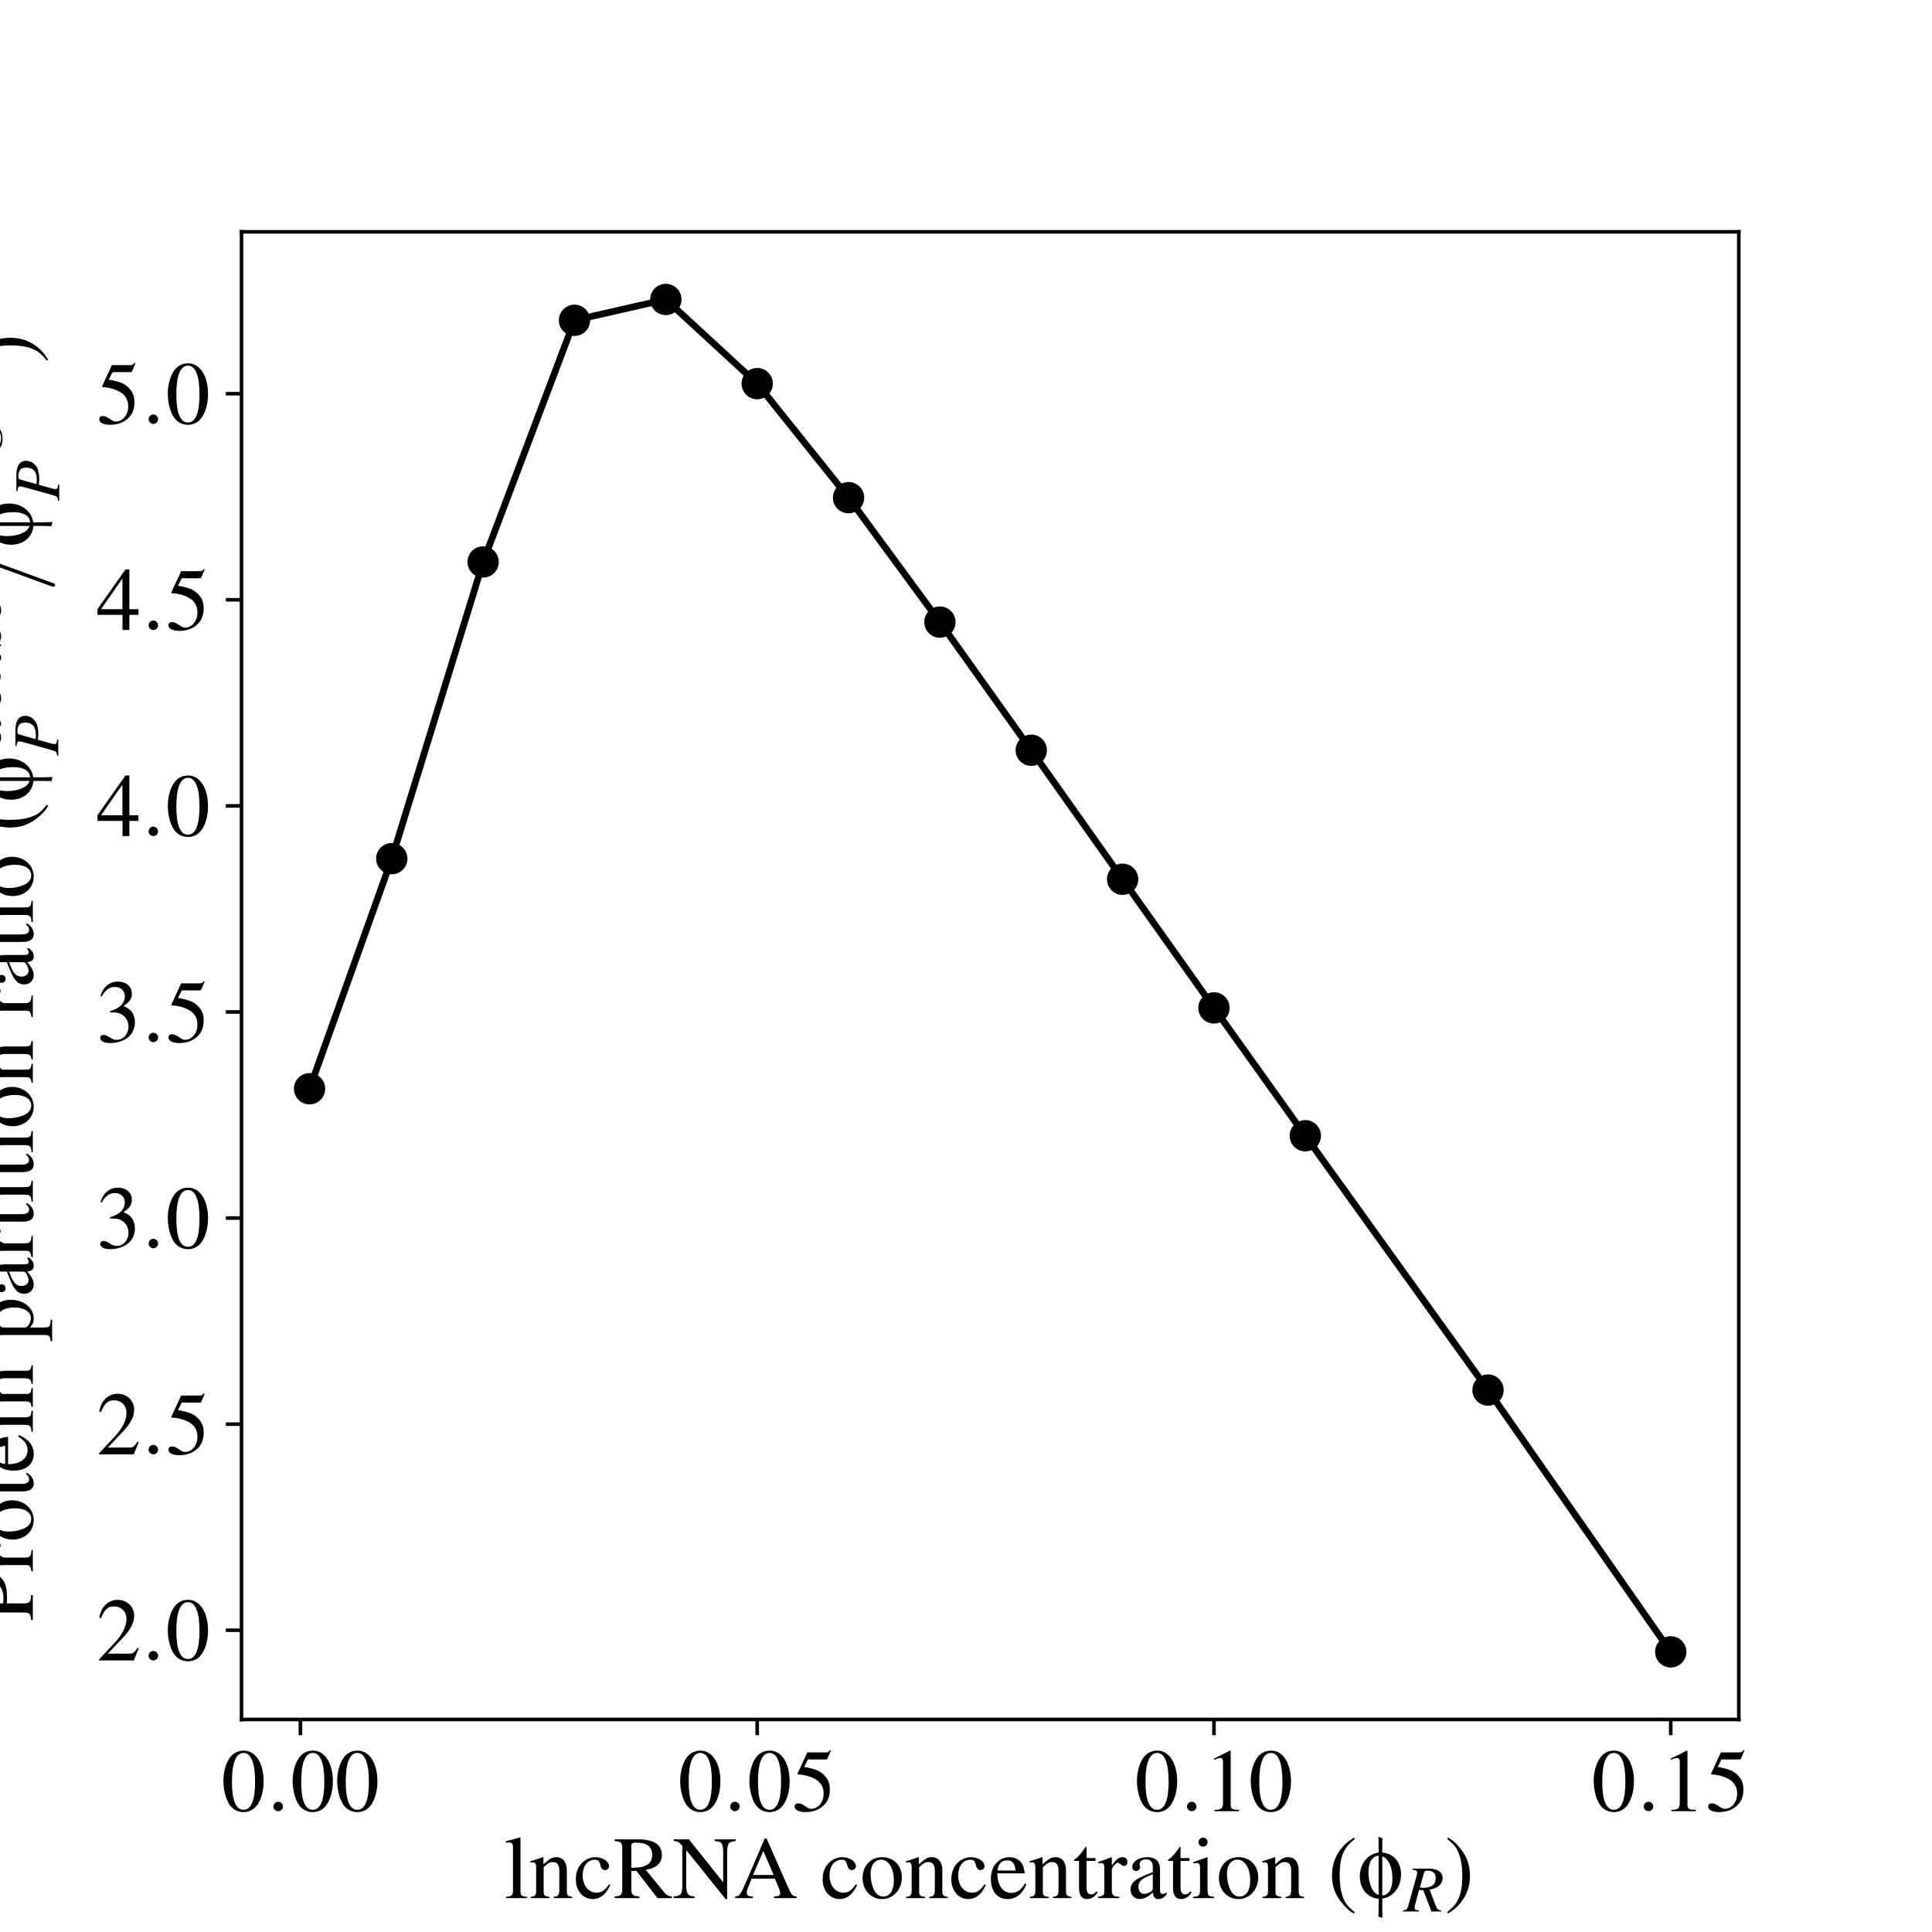 <?xml version="1.0" encoding="utf-8" standalone="no"?>
<!DOCTYPE svg PUBLIC "-//W3C//DTD SVG 1.1//EN"
  "http://www.w3.org/Graphics/SVG/1.1/DTD/svg11.dtd">
<!-- Created with matplotlib (http://matplotlib.org/) -->
<svg height="432pt" version="1.1" viewBox="0 0 432 432" width="432pt" xmlns="http://www.w3.org/2000/svg" xmlns:xlink="http://www.w3.org/1999/xlink">
 <defs>
  <style type="text/css">
*{stroke-linecap:butt;stroke-linejoin:round;}
  </style>
 </defs>
 <g id="figure_1">
  <g id="patch_1">
   <path d="M 0 432 
L 432 432 
L 432 0 
L 0 0 
z
" style="fill:#ffffff;"/>
  </g>
  <g id="axes_1">
   <g id="patch_2">
    <path d="M 54 384.48 
L 388.8 384.48 
L 388.8 51.84 
L 54 51.84 
z
" style="fill:#ffffff;"/>
   </g>
   <g id="matplotlib.axis_1">
    <g id="xtick_1">
     <g id="line2d_1">
      <defs>
       <path d="M 0 0 
L 0 3.5 
" id="m9fb6c8f927" style="stroke:#000000;stroke-width:0.8;"/>
      </defs>
      <g>
       <use style="stroke:#000000;stroke-width:0.8;" x="67.175" xlink:href="#m9fb6c8f927" y="384.48"/>
      </g>
     </g>
     <g id="text_1">
      <!-- $0.00$ -->
      <defs>
       <path d="M 25.406 68 
C 19.906 68 15.703 66.297 12 62.797 
C 6.203 57.203 2.406 45.688 2.406 34 
C 2.406 23.094 5.703 11.391 10.406 5.797 
C 14.094 1.391 19.203 -1 25 -1 
C 30.094 -1 34.406 0.688 38 4.188 
C 43.797 9.688 47.594 21.297 47.594 33.391 
C 47.594 53.891 38.5 68 25.406 68 
z
M 25.094 65.391 
C 33.5 65.391 38 54.094 38 33.188 
C 38 12.297 33.594 1.594 25 1.594 
C 16.406 1.594 12 12.297 12 33.094 
C 12 54.297 16.5 65.391 25.094 65.391 
z
" id="Nimbus_Roman_No9_L_Regular-48"/>
       <path d="M 19.203 5.297 
C 19.203 8.188 16.797 10.594 13.906 10.594 
C 11 10.594 8.594 8.188 8.594 5.297 
C 8.594 2.391 11 0 13.906 0 
C 16.797 0 19.203 2.391 19.203 5.297 
z
" id="CMMI10-58"/>
      </defs>
      <g transform="translate(49.472 404.989)scale(0.2 -0.2)">
       <use transform="scale(0.996)" xlink:href="#Nimbus_Roman_No9_L_Regular-48"/>
       <use transform="translate(49.813 0)scale(0.996)" xlink:href="#CMMI10-58"/>
       <use transform="translate(77.409 0)scale(0.996)" xlink:href="#Nimbus_Roman_No9_L_Regular-48"/>
       <use transform="translate(127.222 0)scale(0.996)" xlink:href="#Nimbus_Roman_No9_L_Regular-48"/>
      </g>
     </g>
    </g>
    <g id="xtick_2">
     <g id="line2d_2">
      <g>
       <use style="stroke:#000000;stroke-width:0.8;" x="169.311" xlink:href="#m9fb6c8f927" y="384.48"/>
      </g>
     </g>
     <g id="text_2">
      <!-- $0.05$ -->
      <defs>
       <path d="M 18.094 58.094 
L 37.703 58.094 
C 39.297 58.094 39.703 58.297 40 58.984 
L 43.797 67.891 
L 42.906 68.594 
C 41.406 66.5 40.406 66 38.297 66 
L 17.406 66 
L 6.5 42.453 
C 6.406 42.266 6.406 42.156 6.406 41.969 
C 6.406 41.469 6.797 41.172 7.594 41.172 
C 10.797 41.172 14.797 40.484 18.906 39.188 
C 30.406 35.531 35.703 29.406 35.703 19.609 
C 35.703 10.109 29.594 2.688 21.797 2.688 
C 19.797 2.688 18.094 3.391 15.094 5.562 
C 11.906 7.844 9.594 8.828 7.5 8.828 
C 4.594 8.828 3.203 7.641 3.203 5.172 
C 3.203 1.391 7.906 -1 15.406 -1 
C 23.797 -1 31 1.688 36 6.75 
C 40.594 11.203 42.703 16.844 42.703 24.359 
C 42.703 31.484 40.797 36.031 35.797 40.969 
C 31.406 45.328 25.703 47.609 13.906 49.688 
z
" id="Nimbus_Roman_No9_L_Regular-53"/>
      </defs>
      <g transform="translate(151.607 404.989)scale(0.2 -0.2)">
       <use transform="scale(0.996)" xlink:href="#Nimbus_Roman_No9_L_Regular-48"/>
       <use transform="translate(49.813 0)scale(0.996)" xlink:href="#CMMI10-58"/>
       <use transform="translate(77.409 0)scale(0.996)" xlink:href="#Nimbus_Roman_No9_L_Regular-48"/>
       <use transform="translate(127.222 0)scale(0.996)" xlink:href="#Nimbus_Roman_No9_L_Regular-53"/>
      </g>
     </g>
    </g>
    <g id="xtick_3">
     <g id="line2d_3">
      <g>
       <use style="stroke:#000000;stroke-width:0.8;" x="271.446" xlink:href="#m9fb6c8f927" y="384.48"/>
      </g>
     </g>
     <g id="text_3">
      <!-- $0.10$ -->
      <defs>
       <path d="M 29.094 68 
L 11.094 59 
L 11.094 57.594 
C 12.297 58.094 13.406 58.484 13.797 58.688 
C 15.594 59.391 17.297 59.781 18.297 59.781 
C 20.406 59.781 21.297 58.297 21.297 55.078 
L 21.297 9.359 
C 21.297 6.031 20.5 3.719 18.906 2.797 
C 17.406 1.891 16 1.594 11.797 1.5 
L 11.797 0 
L 39.406 0 
L 39.406 1.5 
C 31.5 1.594 29.906 2.609 29.906 7.453 
L 29.906 67.797 
z
" id="Nimbus_Roman_No9_L_Regular-49"/>
      </defs>
      <g transform="translate(253.743 404.989)scale(0.2 -0.2)">
       <use transform="scale(0.996)" xlink:href="#Nimbus_Roman_No9_L_Regular-48"/>
       <use transform="translate(49.813 0)scale(0.996)" xlink:href="#CMMI10-58"/>
       <use transform="translate(77.409 0)scale(0.996)" xlink:href="#Nimbus_Roman_No9_L_Regular-49"/>
       <use transform="translate(127.222 0)scale(0.996)" xlink:href="#Nimbus_Roman_No9_L_Regular-48"/>
      </g>
     </g>
    </g>
    <g id="xtick_4">
     <g id="line2d_4">
      <g>
       <use style="stroke:#000000;stroke-width:0.8;" x="373.582" xlink:href="#m9fb6c8f927" y="384.48"/>
      </g>
     </g>
     <g id="text_4">
      <!-- $0.15$ -->
      <g transform="translate(355.878 404.989)scale(0.2 -0.2)">
       <use transform="scale(0.996)" xlink:href="#Nimbus_Roman_No9_L_Regular-48"/>
       <use transform="translate(49.813 0)scale(0.996)" xlink:href="#CMMI10-58"/>
       <use transform="translate(77.409 0)scale(0.996)" xlink:href="#Nimbus_Roman_No9_L_Regular-49"/>
       <use transform="translate(127.222 0)scale(0.996)" xlink:href="#Nimbus_Roman_No9_L_Regular-53"/>
      </g>
     </g>
    </g>
    <g id="text_5">
     <!-- lncRNA concentration ($\phi_R$) -->
     <defs>
      <path d="M 1.906 62.297 
L 2.5 62.297 
C 3.594 62.391 4.797 62.5 5.594 62.5 
C 8.797 62.5 9.797 61.094 9.797 56.391 
L 9.797 8.688 
C 9.797 3.297 8.406 2 2.094 1.5 
L 2.094 0 
L 25.703 0 
L 25.703 1.5 
C 19.406 1.891 18.203 2.891 18.203 8.391 
L 18.203 68.094 
L 17.797 68.297 
C 12.594 66.594 8.797 65.594 1.906 63.891 
z
" id="Nimbus_Roman_No9_L_Regular-108"/>
      <path d="M 1.594 39.797 
C 2.203 40.094 3.203 40.188 4.297 40.188 
C 7.094 40.188 8 38.688 8 33.797 
L 8 9 
C 8 3.297 6.906 1.891 1.797 1.5 
L 1.797 0 
L 23 0 
L 23 1.5 
C 17.906 1.891 16.406 3.094 16.406 6.688 
L 16.406 34.797 
C 21.203 39.297 23.406 40.484 26.703 40.484 
C 31.594 40.484 34 37.391 34 30.797 
L 34 9.891 
C 34 3.594 32.703 1.891 27.703 1.5 
L 27.703 0 
L 48.5 0 
L 48.5 1.5 
C 43.594 2 42.406 3.188 42.406 8.094 
L 42.406 31 
C 42.406 40.391 38 46 30.594 46 
C 26 46 22.906 44.297 16.094 37.891 
L 16.094 45.797 
L 15.406 46 
C 10.5 44.188 7.094 43.094 1.594 41.484 
z
" id="Nimbus_Roman_No9_L_Regular-110"/>
      <path d="M 39.797 15.594 
C 35 8.594 31.406 6.188 25.703 6.188 
C 16.594 6.188 10.203 14.188 10.203 25.688 
C 10.203 35.984 15.703 43.094 23.797 43.094 
C 27.406 43.094 28.703 41.984 29.703 38.297 
L 30.297 36.094 
C 31.094 33.297 32.906 31.484 35 31.484 
C 37.594 31.484 39.797 33.391 39.797 35.688 
C 39.797 41.297 32.797 46 24.406 46 
C 19.5 46 14.406 43.984 10.297 40.391 
C 5.297 35.984 2.5 29.188 2.5 21.297 
C 2.5 8.297 10.406 -1 21.5 -1 
C 26 -1 30 0.594 33.594 3.688 
C 36.297 6.094 38.203 8.797 41.203 14.688 
z
" id="Nimbus_Roman_No9_L_Regular-99"/>
      <path d="M 65.906 1.891 
C 62.094 2.188 60.094 3.188 57.203 6.578 
L 36.594 31.797 
C 43.297 33.094 46.297 34.281 49.594 36.969 
C 52.797 39.562 54.703 43.75 54.703 48.438 
C 54.703 52.719 53.406 56.406 50.797 59.297 
C 47 63.391 38.703 66 29.297 66 
L 1.703 66 
L 1.703 64.094 
C 9.203 63.297 10.203 62.203 10.203 55.125 
L 10.203 11.953 
C 10.203 3.688 9.203 2.484 1.703 1.891 
L 1.703 0 
L 29.406 0 
L 29.406 1.891 
C 21.703 2.391 20.406 3.688 20.406 10.859 
L 20.406 30.5 
L 26 30.703 
L 49.797 0 
L 65.906 0 
z
M 20.406 58.688 
C 20.406 61.484 21.5 62.297 25.5 62.297 
C 38 62.297 43.797 57.984 43.797 48.594 
C 43.797 43.594 41.703 39.391 38.094 37.484 
C 33.5 34.891 30 34.297 20.406 34.094 
z
" id="Nimbus_Roman_No9_L_Regular-82"/>
      <path d="M 61.203 -1 
L 61.203 51.359 
C 61.203 57.328 62.203 61.016 64.094 62.312 
C 65.5 63.297 66.906 63.703 70.703 64.094 
L 70.703 66 
L 47.203 66 
L 47.203 64.094 
C 51 63.797 52.406 63.406 53.906 62.5 
C 55.906 61.109 56.797 57.531 56.797 51.359 
L 56.797 17.812 
L 18.297 66 
L 1.203 66 
L 1.203 64.094 
C 5.5 64.094 6.906 63.297 10.906 58.625 
L 10.906 14.734 
C 10.906 4.391 9.5 2.5 1.203 1.891 
L 1.203 0 
L 24.703 0 
L 24.703 1.891 
C 17 2.297 15.297 4.594 15.297 14.688 
L 15.297 53.891 
L 59.5 -1 
z
" id="Nimbus_Roman_No9_L_Regular-78"/>
      <path d="M 70.594 1.891 
C 66.094 2.203 65.094 3.203 61.594 10.719 
L 36.703 67 
L 34.703 67 
L 13.906 18.547 
C 7.5 3.719 6.297 2.094 1.5 1.891 
L 1.5 0 
L 21.297 0 
L 21.297 1.891 
C 16.5 1.891 14.5 3.203 14.5 6.047 
C 14.5 7.266 14.797 8.688 15.297 10.016 
L 19.906 21.891 
L 46.094 21.891 
L 50.203 12.141 
C 51.406 9.406 52.094 6.766 52.094 5.344 
C 52.094 2.797 50.406 2 45.094 1.891 
L 45.094 0 
L 70.594 0 
z
M 21.594 26 
L 33.094 53 
L 44.703 26 
z
" id="Nimbus_Roman_No9_L_Regular-65"/>
      <path d="M 25 46 
C 12 46 2.906 36.391 2.906 22.594 
C 2.906 9.094 12.203 -1 24.797 -1 
C 37.406 -1 47 9.594 47 23.391 
C 47 36.5 37.797 46 25 46 
z
M 23.703 43.188 
C 32.094 43.188 38 33.594 38 19.891 
C 38 8.594 33.5 1.797 26 1.797 
C 22.094 1.797 18.406 4.188 16.297 8.188 
C 13.5 13.391 11.906 20.391 11.906 27.5 
C 11.906 37 16.594 43.188 23.703 43.188 
z
" id="Nimbus_Roman_No9_L_Regular-111"/>
      <path d="M 40.797 16.438 
C 36 8.812 31.703 5.891 25.297 5.891 
C 19.594 5.891 15.297 8.812 12.406 14.531 
C 10.594 18.344 9.906 21.656 9.703 27.797 
L 40.5 27.797 
C 39.703 34.266 38.703 37.141 36.203 40.312 
C 33.203 43.891 28.594 46 23.406 46 
C 18.406 46 13.703 44.188 9.906 40.812 
C 5.203 36.734 2.5 29.688 2.5 21.469 
C 2.5 7.594 9.703 -1 21.203 -1 
C 30.703 -1 38.203 4.891 42.406 15.734 
z
M 9.906 31 
C 11 38.719 14.406 42.391 20.5 42.391 
C 26.594 42.391 29 39.609 30.297 31 
z
" id="Nimbus_Roman_No9_L_Regular-101"/>
      <path d="M 25.5 45 
L 15.406 45 
L 15.406 56.594 
C 15.406 57.594 15.297 57.891 14.703 57.891 
C 14 57 13.406 56.094 12.703 55.094 
C 8.906 49.594 4.594 44.797 3 44.391 
C 1.906 43.688 1.297 42.984 1.297 42.484 
C 1.297 42.188 1.406 41.984 1.703 41.797 
L 7 41.797 
L 7 11.688 
C 7 3.297 10 -1 15.906 -1 
C 20.797 -1 24.594 1.391 27.906 6.594 
L 26.594 7.688 
C 24.5 5.188 22.797 4.188 20.594 4.188 
C 16.906 4.188 15.406 6.891 15.406 13.188 
L 15.406 41.797 
L 25.5 41.797 
z
" id="Nimbus_Roman_No9_L_Regular-116"/>
      <path d="M 0.703 39 
C 2.094 39.297 3 39.391 4.203 39.391 
C 6.703 39.391 7.594 37.797 7.594 33.391 
L 7.594 8.391 
C 7.594 3.391 6.906 2.688 0.5 1.5 
L 0.5 0 
L 24.5 0 
L 24.5 1.5 
C 17.703 1.797 16 3.297 16 9 
L 16 31.5 
C 16 34.688 20.297 39.688 23 39.688 
C 23.594 39.688 24.5 39.188 25.594 38.188 
C 27.203 36.797 28.297 36.188 29.594 36.188 
C 32 36.188 33.5 37.891 33.5 40.688 
C 33.5 43.984 31.406 46 28 46 
C 23.797 46 20.906 43.688 16 36.594 
L 16 45.797 
L 15.5 46 
C 10.203 43.797 6.594 42.5 0.703 40.594 
z
" id="Nimbus_Roman_No9_L_Regular-114"/>
      <path d="M 44.203 6.594 
C 42.5 5.188 41.297 4.688 39.797 4.688 
C 37.5 4.688 36.797 6.094 36.797 10.5 
L 36.797 30 
C 36.797 35.188 36.297 38.094 34.797 40.5 
C 32.594 44.094 28.297 46 22.406 46 
C 13 46 5.594 41.094 5.594 34.797 
C 5.594 32.5 7.594 30.5 9.906 30.5 
C 12.297 30.5 14.406 32.5 14.406 34.688 
C 14.406 35.094 14.297 35.594 14.203 36.297 
C 14 37.188 13.906 38 13.906 38.688 
C 13.906 41.391 17.094 43.594 21.094 43.594 
C 26 43.594 28.703 40.688 28.703 35.297 
L 28.703 29.188 
C 13.297 23 11.594 22.188 7.297 18.391 
C 5.094 16.391 3.703 13 3.703 9.688 
C 3.703 3.391 8.094 -1 14.203 -1 
C 18.594 -1 22.703 1.094 28.797 6.297 
C 29.297 1.094 31.094 -1 35.203 -1 
C 38.594 -1 40.703 0.188 44.203 4 
z
M 28.703 12.297 
C 28.703 9.188 28.203 8.297 26.094 7.094 
C 23.703 5.688 20.906 4.797 18.797 4.797 
C 15.297 4.797 12.5 8.188 12.5 12.5 
L 12.5 12.891 
C 12.5 18.797 16.594 22.391 28.703 26.797 
z
" id="Nimbus_Roman_No9_L_Regular-97"/>
      <path d="M 17.5 46 
L 2 40.5 
L 2 39 
L 2.797 39.094 
C 4 39.297 5.297 39.391 6.203 39.391 
C 8.594 39.391 9.5 37.797 9.5 33.391 
L 9.5 10.188 
C 9.5 3 8.5 1.891 1.594 1.5 
L 1.594 0 
L 25.297 0 
L 25.297 1.5 
C 18.703 2 17.906 3 17.906 10.188 
L 17.906 45.688 
z
M 12.797 68 
C 10.094 68 7.797 65.688 7.797 62.891 
C 7.797 60.094 10 57.797 12.797 57.797 
C 15.703 57.797 18 59.984 18 62.891 
C 18 65.688 15.703 68 12.797 68 
z
" id="Nimbus_Roman_No9_L_Regular-105"/>
      <path d="M 29.5 68 
C 22.094 63.188 19.094 60.594 15.406 55.984 
C 8.297 47.297 4.797 37.297 4.797 25.594 
C 4.797 12.891 8.5 3.094 17.297 -7.109 
C 21.406 -11.906 24 -14.109 29.203 -17.312 
L 30.406 -15.719 
C 22.406 -9.406 19.594 -5.906 16.906 1.594 
C 14.5 8.281 13.406 15.891 13.406 25.891 
C 13.406 36.391 14.703 44.594 17.406 50.797 
C 20.203 56.984 23.203 60.594 30.406 66.391 
z
" id="Nimbus_Roman_No9_L_Regular-40"/>
      <path d="M 27.906 -0.469 
C 40.203 1.234 49 12.469 49 26.594 
C 49 40.328 40.594 50.25 27.906 51.156 
L 27.906 59.172 
C 27.906 62.891 28 64.797 28.203 67.094 
L 23.5 69 
C 23.703 66.594 23.797 64.094 23.797 60.078 
L 23.797 51.156 
C 11.797 49.75 2.703 38.328 2.703 24.5 
C 2.703 10.562 11.297 0.344 23.797 -0.656 
L 23.797 -10.781 
C 23.797 -15.297 23.703 -18.109 23.5 -20.906 
L 28.203 -22.016 
C 28 -18.703 28 -18.406 27.906 -14 
L 27.906 -11.281 
z
M 23.797 3.547 
C 21 4.656 19 6.25 17.5 8.562 
C 14.297 13.469 12.406 21.094 12.406 29 
C 12.406 40.328 16.703 47.344 23.797 47.656 
z
M 27.906 46.953 
C 35 44.344 39.297 34.828 39.297 22.094 
C 39.297 10.266 35.203 3.453 27.906 3.047 
z
" id="Standard_Symbols_L-102"/>
      <path d="M 56.703 1.594 
C 52.297 1.891 50.297 3.578 48.406 8.766 
L 39.094 33.141 
C 46.797 34.828 50.094 36.219 53.703 39.406 
C 57 42.297 58.797 46.172 58.797 50.656 
C 58.797 59.906 51.406 65 38 65 
L 13.203 65 
L 13.203 63.391 
C 17.406 62.797 17.906 62.688 18.906 61.984 
C 19.703 61.5 20.297 60.297 20.297 59.203 
C 20.297 58.016 19.797 55.625 19.094 52.938 
L 6.797 8.953 
C 5 3.094 4.297 2.484 -1.297 1.594 
L -1.297 0 
L 23.094 0 
L 23.094 1.594 
C 17 2.391 16.297 2.891 16.297 6.172 
C 16.297 7.172 16.594 8.453 17.5 11.938 
L 23.094 32.734 
L 29.594 32.234 
L 41.906 0 
L 56.703 0 
z
M 30.797 59.203 
C 31.406 61.297 32.703 61.984 35.906 61.984 
C 44.203 61.984 48.297 58.219 48.297 50.844 
C 48.297 41 41.906 35.922 29.406 35.922 
C 27.797 35.922 26.703 36.016 24.297 36.422 
z
" id="Nimbus_Roman_No9_L_Regular_Italic-82"/>
      <path d="M 3.797 -17.312 
C 11.203 -12.516 14.203 -9.906 17.906 -5.312 
C 25 3.391 28.5 13.391 28.5 25.094 
C 28.5 37.891 24.797 47.594 16 57.797 
C 11.906 62.594 9.297 64.797 4.094 68 
L 2.906 66.391 
C 10.906 60.094 13.594 56.594 16.406 49.094 
C 18.797 42.391 19.906 34.797 19.906 24.797 
C 19.906 14.391 18.594 6.094 15.906 -0.016 
C 13.094 -6.312 10.094 -9.906 2.906 -15.719 
z
" id="Nimbus_Roman_No9_L_Regular-41"/>
     </defs>
     <g transform="translate(112.757 427.42)scale(0.2 -0.2)">
      <use transform="translate(0 14.944)scale(0.996)" xlink:href="#Nimbus_Roman_No9_L_Regular-108"/>
      <use transform="translate(27.695 14.944)scale(0.996)" xlink:href="#Nimbus_Roman_No9_L_Regular-110"/>
      <use transform="translate(77.508 14.944)scale(0.996)" xlink:href="#Nimbus_Roman_No9_L_Regular-99"/>
      <use transform="translate(121.742 14.944)scale(0.996)" xlink:href="#Nimbus_Roman_No9_L_Regular-82"/>
      <use transform="translate(188.192 14.944)scale(0.996)" xlink:href="#Nimbus_Roman_No9_L_Regular-78"/>
      <use transform="translate(256.635 14.944)scale(0.996)" xlink:href="#Nimbus_Roman_No9_L_Regular-65"/>
      <use transform="translate(353.472 14.944)scale(0.996)" xlink:href="#Nimbus_Roman_No9_L_Regular-99"/>
      <use transform="translate(397.705 14.944)scale(0.996)" xlink:href="#Nimbus_Roman_No9_L_Regular-111"/>
      <use transform="translate(447.519 14.944)scale(0.996)" xlink:href="#Nimbus_Roman_No9_L_Regular-110"/>
      <use transform="translate(497.332 14.944)scale(0.996)" xlink:href="#Nimbus_Roman_No9_L_Regular-99"/>
      <use transform="translate(541.565 14.944)scale(0.996)" xlink:href="#Nimbus_Roman_No9_L_Regular-101"/>
      <use transform="translate(585.799 14.944)scale(0.996)" xlink:href="#Nimbus_Roman_No9_L_Regular-110"/>
      <use transform="translate(635.612 14.944)scale(0.996)" xlink:href="#Nimbus_Roman_No9_L_Regular-116"/>
      <use transform="translate(663.307 14.944)scale(0.996)" xlink:href="#Nimbus_Roman_No9_L_Regular-114"/>
      <use transform="translate(696.483 14.944)scale(0.996)" xlink:href="#Nimbus_Roman_No9_L_Regular-97"/>
      <use transform="translate(740.716 14.944)scale(0.996)" xlink:href="#Nimbus_Roman_No9_L_Regular-116"/>
      <use transform="translate(768.411 14.944)scale(0.996)" xlink:href="#Nimbus_Roman_No9_L_Regular-105"/>
      <use transform="translate(796.106 14.944)scale(0.996)" xlink:href="#Nimbus_Roman_No9_L_Regular-111"/>
      <use transform="translate(845.92 14.944)scale(0.996)" xlink:href="#Nimbus_Roman_No9_L_Regular-110"/>
      <use transform="translate(920.639 14.944)scale(0.996)" xlink:href="#Nimbus_Roman_No9_L_Regular-40"/>
      <use transform="translate(953.815 14.944)scale(0.996)" xlink:href="#Standard_Symbols_L-102"/>
      <use transform="translate(1005.72 0)scale(0.737)" xlink:href="#Nimbus_Roman_No9_L_Regular_Italic-82"/>
      <use transform="translate(1051.263 14.944)scale(0.996)" xlink:href="#Nimbus_Roman_No9_L_Regular-41"/>
     </g>
    </g>
   </g>
   <g id="matplotlib.axis_2">
    <g id="ytick_1">
     <g id="line2d_5">
      <defs>
       <path d="M 0 0 
L -3.5 0 
" id="mc0f3c23e3e" style="stroke:#000000;stroke-width:0.8;"/>
      </defs>
      <g>
       <use style="stroke:#000000;stroke-width:0.8;" x="54" xlink:href="#mc0f3c23e3e" y="364.52"/>
      </g>
     </g>
     <g id="text_6">
      <!-- $2.0$ -->
      <defs>
       <path d="M 47.5 13.734 
L 46.203 14.25 
C 42.5 8.5 41.203 7.594 36.703 7.594 
L 12.797 7.594 
L 29.594 25.328 
C 38.5 34.703 42.406 42.359 42.406 50.219 
C 42.406 60.281 34.297 68 23.906 68 
C 18.406 68 13.203 65.797 9.5 61.797 
C 6.297 58.375 4.797 55.156 3.094 48 
L 5.203 47.484 
C 9.203 57.359 12.797 60.594 19.703 60.594 
C 28.094 60.594 33.797 54.844 33.797 46.391 
C 33.797 38.531 29.203 29.156 20.797 20.188 
L 3 1.188 
L 3 0 
L 42 0 
z
" id="Nimbus_Roman_No9_L_Regular-50"/>
      </defs>
      <g transform="translate(21.556 371.275)scale(0.2 -0.2)">
       <use transform="scale(0.996)" xlink:href="#Nimbus_Roman_No9_L_Regular-50"/>
       <use transform="translate(49.813 0)scale(0.996)" xlink:href="#CMMI10-58"/>
       <use transform="translate(77.409 0)scale(0.996)" xlink:href="#Nimbus_Roman_No9_L_Regular-48"/>
      </g>
     </g>
    </g>
    <g id="ytick_2">
     <g id="line2d_6">
      <g>
       <use style="stroke:#000000;stroke-width:0.8;" x="54" xlink:href="#mc0f3c23e3e" y="318.439"/>
      </g>
     </g>
     <g id="text_7">
      <!-- $2.5$ -->
      <g transform="translate(21.556 325.193)scale(0.2 -0.2)">
       <use transform="scale(0.996)" xlink:href="#Nimbus_Roman_No9_L_Regular-50"/>
       <use transform="translate(49.813 0)scale(0.996)" xlink:href="#CMMI10-58"/>
       <use transform="translate(77.409 0)scale(0.996)" xlink:href="#Nimbus_Roman_No9_L_Regular-53"/>
      </g>
     </g>
    </g>
    <g id="ytick_3">
     <g id="line2d_7">
      <g>
       <use style="stroke:#000000;stroke-width:0.8;" x="54" xlink:href="#mc0f3c23e3e" y="272.357"/>
      </g>
     </g>
     <g id="text_8">
      <!-- $3.0$ -->
      <defs>
       <path d="M 15.297 33.391 
C 21.203 33.391 23.5 33.188 25.906 32.297 
C 32.094 30.094 36 24.391 36 17.5 
C 36 9.094 30.297 2.594 22.906 2.594 
C 20.203 2.594 18.203 3.297 14.5 5.688 
C 11.5 7.5 9.797 8.188 8.094 8.188 
C 5.797 8.188 4.297 6.797 4.297 4.688 
C 4.297 1.188 8.594 -1 15.594 -1 
C 23.297 -1 31.203 1.594 35.906 5.688 
C 40.594 9.797 43.203 15.594 43.203 22.297 
C 43.203 27.391 41.594 32.094 38.703 35.188 
C 36.703 37.391 34.797 38.594 30.406 40.5 
C 37.297 45.188 39.797 48.891 39.797 54.297 
C 39.797 62.391 33.406 68 24.203 68 
C 19.203 68 14.797 66.297 11.203 63.094 
C 8.203 60.391 6.703 57.797 4.5 51.797 
L 6 51.391 
C 10.094 58.703 14.594 61.984 20.906 61.984 
C 27.406 61.984 31.906 57.594 31.906 51.297 
C 31.906 47.688 30.406 44.094 27.906 41.594 
C 24.906 38.594 22.094 37.094 15.297 34.688 
z
" id="Nimbus_Roman_No9_L_Regular-51"/>
      </defs>
      <g transform="translate(21.556 279.112)scale(0.2 -0.2)">
       <use transform="scale(0.996)" xlink:href="#Nimbus_Roman_No9_L_Regular-51"/>
       <use transform="translate(49.813 0)scale(0.996)" xlink:href="#CMMI10-58"/>
       <use transform="translate(77.409 0)scale(0.996)" xlink:href="#Nimbus_Roman_No9_L_Regular-48"/>
      </g>
     </g>
    </g>
    <g id="ytick_4">
     <g id="line2d_8">
      <g>
       <use style="stroke:#000000;stroke-width:0.8;" x="54" xlink:href="#mc0f3c23e3e" y="226.275"/>
      </g>
     </g>
     <g id="text_9">
      <!-- $3.5$ -->
      <g transform="translate(21.556 233.03)scale(0.2 -0.2)">
       <use transform="scale(0.996)" xlink:href="#Nimbus_Roman_No9_L_Regular-51"/>
       <use transform="translate(49.813 0)scale(0.996)" xlink:href="#CMMI10-58"/>
       <use transform="translate(77.409 0)scale(0.996)" xlink:href="#Nimbus_Roman_No9_L_Regular-53"/>
      </g>
     </g>
    </g>
    <g id="ytick_5">
     <g id="line2d_9">
      <g>
       <use style="stroke:#000000;stroke-width:0.8;" x="54" xlink:href="#mc0f3c23e3e" y="180.194"/>
      </g>
     </g>
     <g id="text_10">
      <!-- $4.0$ -->
      <defs>
       <path d="M 47.203 23.391 
L 37 23.391 
L 37 68 
L 32.594 68 
L 1.203 23.391 
L 1.203 17 
L 29.297 17 
L 29.297 0 
L 37 0 
L 37 17 
L 47.203 17 
z
M 29.203 23.391 
L 5.203 23.391 
L 29.203 57.766 
z
" id="Nimbus_Roman_No9_L_Regular-52"/>
      </defs>
      <g transform="translate(21.556 186.948)scale(0.2 -0.2)">
       <use transform="scale(0.996)" xlink:href="#Nimbus_Roman_No9_L_Regular-52"/>
       <use transform="translate(49.813 0)scale(0.996)" xlink:href="#CMMI10-58"/>
       <use transform="translate(77.409 0)scale(0.996)" xlink:href="#Nimbus_Roman_No9_L_Regular-48"/>
      </g>
     </g>
    </g>
    <g id="ytick_6">
     <g id="line2d_10">
      <g>
       <use style="stroke:#000000;stroke-width:0.8;" x="54" xlink:href="#mc0f3c23e3e" y="134.112"/>
      </g>
     </g>
     <g id="text_11">
      <!-- $4.5$ -->
      <g transform="translate(21.556 140.867)scale(0.2 -0.2)">
       <use transform="scale(0.996)" xlink:href="#Nimbus_Roman_No9_L_Regular-52"/>
       <use transform="translate(49.813 0)scale(0.996)" xlink:href="#CMMI10-58"/>
       <use transform="translate(77.409 0)scale(0.996)" xlink:href="#Nimbus_Roman_No9_L_Regular-53"/>
      </g>
     </g>
    </g>
    <g id="ytick_7">
     <g id="line2d_11">
      <g>
       <use style="stroke:#000000;stroke-width:0.8;" x="54" xlink:href="#mc0f3c23e3e" y="88.03"/>
      </g>
     </g>
     <g id="text_12">
      <!-- $5.0$ -->
      <g transform="translate(21.556 94.785)scale(0.2 -0.2)">
       <use transform="scale(0.996)" xlink:href="#Nimbus_Roman_No9_L_Regular-53"/>
       <use transform="translate(49.813 0)scale(0.996)" xlink:href="#CMMI10-58"/>
       <use transform="translate(77.409 0)scale(0.996)" xlink:href="#Nimbus_Roman_No9_L_Regular-48"/>
      </g>
     </g>
    </g>
    <g id="text_13">
     <!-- Protein partition ratio ($\phi^{dense}_P/\phi^{light}_P$) -->
     <defs>
      <path d="M 20.203 29.297 
C 22.797 29.094 24.5 28.984 27.094 28.984 
C 34.906 28.984 40.297 29.984 44.594 32.391 
C 50.594 35.562 54.203 41.578 54.203 48.078 
C 54.203 52.234 52.797 55.984 50.094 58.844 
C 46.094 63.188 37.406 66 28 66 
L 1.594 66 
L 1.594 64.094 
C 9 63.297 10 62.297 10 55.125 
L 10 11.953 
C 10 3.594 9.203 2.594 1.594 1.891 
L 1.594 0 
L 29.594 0 
L 29.594 1.891 
C 21.703 2.188 20.203 3.594 20.203 10.859 
z
M 20.203 58.938 
C 20.203 61.594 20.906 62.297 23.594 62.297 
C 37.094 62.297 43.297 57.656 43.297 47.5 
C 43.297 37.922 37.406 33 25.906 33 
C 23.906 33 22.5 33.094 20.203 33.281 
z
" id="Nimbus_Roman_No9_L_Regular-80"/>
      <path d="M 0.906 39.297 
C 1.797 39.391 2.5 39.391 3.406 39.391 
C 6.797 39.391 7.5 38.391 7.5 33.703 
L 7.5 -13.109 
C 7.5 -18.312 6.406 -19.406 0.5 -20 
L 0.5 -21.703 
L 24.703 -21.703 
L 24.703 -20 
C 17.203 -19.906 15.906 -18.797 15.906 -12.469 
L 15.906 3.297 
C 19.406 0 21.797 -1 26 -1 
C 37.797 -1 47 10.188 47 24.688 
C 47 37.094 40 46 30.297 46 
C 24.703 46 20.297 43.484 15.906 38.094 
L 15.906 45.797 
L 15.297 46 
C 9.906 43.891 6.406 42.594 0.906 40.891 
z
M 15.906 33.391 
C 15.906 36.391 21.5 39.984 26.094 39.984 
C 33.5 39.984 38.406 32.391 38.406 20.797 
C 38.406 9.688 33.5 2.188 26.297 2.188 
C 21.594 2.188 15.906 5.797 15.906 8.797 
z
" id="Nimbus_Roman_No9_L_Regular-112"/>
      <path d="M 46.297 11.156 
C 40.906 4.984 39.797 4.094 38.094 4.094 
C 37.094 4.094 36.297 4.984 36.297 6.078 
C 36.297 7.469 39.5 19.609 42.797 30.547 
C 45.5 39.703 47.594 47.688 52.703 67.688 
L 52.203 68.188 
C 46.906 67.094 43.297 66.5 36.906 65.891 
L 36.906 64.188 
C 42.406 64 43.094 63.688 43.094 61.594 
C 43.094 60.297 43 59.688 41.594 54.594 
L 37.203 38.203 
C 36.406 42.391 34.594 44 30.703 44 
C 17.703 44 1.5 25.281 1.5 10.359 
C 1.5 3.297 5.5 -1 12 -1 
C 18.797 -1 23.203 2.188 30 12.141 
C 28.906 7.078 28.703 5.578 28.703 3.297 
C 28.703 0.797 30.406 -1 32.906 -1 
C 37.094 -1 42.297 3.094 47.5 10.391 
z
M 31.094 41.891 
C 34.094 41.688 35.594 39.797 35.594 36.188 
C 35.594 21 25.203 3.797 16 3.797 
C 12.594 3.797 10.203 6.5 10.203 10.391 
C 10.203 18.688 15.203 30.297 21.797 37.297 
C 24.594 40.188 28.297 42.094 31.094 41.891 
z
" id="Nimbus_Roman_No9_L_Regular_Italic-100"/>
      <path d="M 35.797 10.953 
C 28.594 5.078 25.5 3.5 21.203 3.5 
C 15.5 3.5 11.797 7.078 11.797 12.438 
C 11.797 13.938 12 15.422 12.797 18.609 
L 15.594 19.016 
C 30.594 21.094 41.203 28.656 41.203 37.219 
C 41.203 41.391 38.203 44 33.203 44 
C 18.797 44 3.094 27.562 3.094 12.641 
C 3.094 4.594 8.5 -1 16.297 -1 
C 23.406 -1 31.094 3.094 37 9.766 
z
M 15.203 25.172 
C 18.594 34.031 26 41.688 31.094 41.688 
C 33.203 41.688 34.594 40.094 34.594 37.812 
C 34.594 34.734 32.703 31.141 29.594 28.156 
C 25.906 24.688 22.094 22.891 13.5 20.797 
z
" id="Nimbus_Roman_No9_L_Regular_Italic-101"/>
      <path d="M 46 11.594 
L 43.906 8.984 
C 41 5.297 39.203 3.688 37.797 3.688 
C 37 3.688 36.203 4.5 36.203 5.297 
C 36.203 6 36.203 6 37.594 11.594 
L 43.297 32.188 
C 43.797 34.297 44.203 36.484 44.203 37.891 
C 44.203 41.484 41.5 44 37.594 44 
C 31.203 44 24.906 37.984 14.594 21.984 
L 21.297 43.797 
L 21 44 
C 15.594 42.891 13.5 42.484 4.797 40.891 
L 4.797 39.297 
C 9.906 39.188 11.203 38.594 11.203 36.594 
C 11.203 35.984 11.094 35.391 11 34.891 
L 1.406 -0.109 
L 8.906 -0.109 
C 13.594 15.688 14.5 17.891 18.906 24.688 
C 24.906 33.891 30 38.891 33.703 38.891 
C 35.203 38.891 36.094 37.797 36.094 35.984 
C 36.094 34.797 35.5 31.484 34.703 28.391 
L 30.297 11.891 
C 29 6.797 28.703 5.391 28.703 4.391 
C 28.703 0.594 30.094 -1 33.406 -1 
C 37.906 -1 40.5 1.094 47.406 10.297 
z
" id="Nimbus_Roman_No9_L_Regular_Italic-110"/>
      <path d="M 3.594 14.891 
L 1.594 -1 
L 3.203 -1 
C 4 0.594 4.594 1.094 5.594 1.094 
C 6.703 1.094 8.5 0.688 10.5 0.188 
C 12.703 -0.703 14.406 -1 16 -1 
C 24.406 -1 30.406 4.375 30.406 11.938 
C 30.406 15.719 28.297 20.094 23.594 25.875 
C 19.797 30.547 18.203 33.625 18.203 36.312 
C 18.203 39.594 20.297 41.688 23.797 41.688 
C 29 41.688 32 38 33 30.25 
L 34.594 30.25 
L 36.594 44 
L 35.203 44 
C 34.406 42.594 33.594 42.188 32.203 42.188 
C 31.5 42.188 30.5 42.391 28.594 42.891 
C 26.094 43.797 24.594 44 23 44 
C 15.703 44 10.906 39.703 10.906 33.031 
C 10.906 29.844 13 25.562 17.203 20.203 
C 21.094 15.125 22.797 11.641 22.797 8.75 
C 22.797 4.281 19.797 1.094 15.406 1.094 
C 9.906 1.094 6.797 5.172 5.203 14.625 
z
" id="Nimbus_Roman_No9_L_Regular_Italic-115"/>
      <path d="M 14.594 63.391 
C 20.297 62.688 21.703 61.797 21.703 59.203 
C 21.703 57.812 21.297 55.719 20 51.234 
L 8.203 8.938 
C 6.406 2.984 5.703 2.391 0 1.594 
L 0 0 
L 24.5 0 
L 24.5 1.594 
C 18.203 2.484 17.703 2.781 17.703 6.156 
C 17.703 7.359 17.906 8.344 18.906 11.922 
L 24.203 31.094 
C 26.703 30.484 29.297 30.297 33.406 30.297 
C 41.594 30.297 48.297 31.984 52.594 35.094 
C 57.594 38.781 60.5 44.25 60.5 50.141 
C 60.5 59.703 53 65 39.406 65 
L 14.594 65 
z
M 32.203 59.203 
C 32.797 61.297 34 61.984 36.797 61.984 
C 40.703 61.984 44.5 61 46.5 59.594 
C 49.094 57.812 50.203 54.812 50.203 50.141 
C 50.203 43.656 47.906 39.078 43.5 36.484 
C 40.406 34.797 36.5 34 30.297 34 
C 28.594 34 27.797 34.094 25.094 34.484 
z
" id="Nimbus_Roman_No9_L_Regular_Italic-80"/>
      <path d="M 43.906 71.203 
C 44.406 72.5 44.406 72.891 44.406 73 
C 44.406 74.094 43.5 75 42.406 75 
C 41.703 75 41 74.688 40.703 74.094 
L 6 -21.203 
C 5.5 -22.5 5.5 -22.906 5.5 -23 
C 5.5 -24.109 6.406 -25 7.5 -25 
C 8.797 -25 9.094 -24.312 9.703 -22.609 
z
" id="CMMI10-61"/>
      <path d="M 22.797 12.391 
C 21.906 11.297 21 10.188 20.094 9 
C 16.906 4.797 15 3.297 13.203 3.297 
C 12.203 3.297 11.703 4 11.703 5.094 
C 11.703 5.797 12 7 12.5 9 
C 12.594 9.297 12.703 9.797 12.797 10 
L 27.906 67.891 
L 27.406 68.391 
C 21.5 67.094 17.703 66.391 11.797 65.703 
L 11.797 64.094 
C 16.594 64.094 18.594 63.391 18.594 61.797 
C 18.594 61.5 18.5 60.891 18.203 60 
L 4.5 7.188 
C 4.203 6.094 4 5.094 4 4.594 
C 4 1 5.703 -1 8.906 -1 
C 14.094 -1 17.594 1.891 24.094 11.5 
z
" id="Nimbus_Roman_No9_L_Regular_Italic-108"/>
      <path d="M 22.203 11.453 
C 19.797 8.266 19.094 7.469 18.094 6.375 
C 16.406 4.688 14.906 3.688 14 3.688 
C 13.203 3.688 12.406 4.484 12.406 5.188 
C 12.406 6.172 12.703 7.672 13.406 9.562 
C 13.406 9.859 13.703 10.562 13.906 11.359 
L 13.906 11.547 
L 14 11.75 
L 22.797 43.797 
L 22.5 44 
C 12.406 42.094 10.406 41.797 6.5 41.484 
L 6.5 39.906 
C 11.797 39.797 12.797 39.5 12.797 37.516 
C 12.797 36.719 12.5 35.125 11.906 33.141 
L 7.094 15.531 
C 5.5 9.766 4.906 6.672 4.906 4.688 
C 4.906 1 6.5 -1 9.5 -1 
C 14.094 -1 17.797 2 23.5 10.359 
z
M 21.406 65 
C 18.703 65 16.703 62.703 16.703 59.75 
C 16.703 56.594 18.594 54.531 21.5 54.531 
C 24.094 54.531 26.406 56.797 26.406 59.547 
C 26.406 62.406 24.094 65 21.406 65 
z
" id="Nimbus_Roman_No9_L_Regular_Italic-105"/>
      <path d="M 47.203 40 
L 41.094 40 
C 40.797 40 40.297 40.25 39.5 41.016 
C 36.797 42.984 33.5 44 29.703 44 
C 18.594 44 9.594 35.891 9.594 26.688 
C 9.594 21.594 11.797 18.656 17.5 16.094 
C 11.594 12.062 9.797 10.047 9.797 7.625 
C 9.797 6.312 10.594 5.109 12.5 3.688 
C 2.594 -2.859 0.797 -4.891 0.797 -9.531 
C 0.797 -16.484 7.406 -21 17.5 -21 
C 30.094 -21 38.5 -15.078 38.5 -6.297 
C 38.5 0.062 33.703 4.5 24.203 7.016 
C 19.797 8.125 17.203 9.75 17.203 11.266 
C 17.203 12.766 19.5 15.391 20.797 15.391 
C 21 15.391 21.203 15.391 21.5 15.297 
C 22.297 15.094 23.703 15 24.594 15 
C 33.703 15 43.094 22.969 43.094 30.609 
C 43.094 32.172 42.797 34.125 42.203 36.094 
L 47.203 36.094 
z
M 14.797 2.578 
C 14.906 2.578 15.094 2.484 15.297 2.375 
C 15.594 2.281 16.594 1.969 18.203 1.469 
C 28.797 -1.859 32.5 -4.688 32.5 -9.328 
C 32.5 -14.766 26.703 -18.812 19 -18.812 
C 11 -18.812 6.297 -14.969 6.297 -8.516 
C 6.297 -6.094 6.906 -4.375 8.5 -2.469 
C 9.797 -0.75 14 2.578 14.797 2.578 
z
M 29.594 41.797 
C 33.297 41.797 35.203 38.984 35.203 34.328 
C 35.203 30.906 34 26.594 32.094 23.266 
C 29.906 19.25 26.797 17.094 23.406 17.094 
C 19.594 17.094 17.406 19.828 17.406 24.438 
C 17.406 33.453 23.094 41.797 29.594 41.797 
z
" id="Nimbus_Roman_No9_L_Regular_Italic-103"/>
      <path d="M 46.5 11.594 
C 41.094 4.797 39.906 3.688 38.297 3.688 
C 37.406 3.688 36.703 4.594 36.703 5.5 
C 36.703 6.5 38.297 12.797 40 17.984 
C 42.906 27.484 44.797 34.891 44.797 37.297 
C 44.797 41.297 42.094 44 38.203 44 
C 31.703 44 24.594 37.391 15.297 22.891 
L 27.297 67.688 
L 26.797 68.188 
C 21 66.891 17.094 66.188 11.094 65.5 
L 11.094 64 
L 13.703 64 
C 13.797 64 13.906 64 14 64.094 
C 15.406 64.688 17.797 63 17.797 61.594 
C 17.797 60.188 17.297 57.688 16.406 54.797 
C 16.297 54.688 16 53.297 15.406 51.094 
L 1.906 -0.109 
L 9.406 -0.109 
C 13.406 15.297 14.703 18.688 18.703 24.797 
C 23.906 32.688 30.703 38.891 34.203 38.891 
C 35.703 38.891 37 37.688 37 36.391 
C 37 35.984 36.703 34.688 36.297 33.094 
L 30.797 12.391 
C 29.5 7.484 28.797 4.391 28.797 3.188 
C 28.797 0.594 30.5 -1 33.203 -1 
C 38.297 -1 41.797 1.688 47.797 10.391 
z
" id="Nimbus_Roman_No9_L_Regular_Italic-104"/>
      <path d="M 29.594 43 
L 21.594 43 
L 24.406 53.297 
C 24.5 53.5 24.5 53.688 24.5 53.797 
C 24.5 54.5 24.203 54.797 23.703 54.797 
C 23.094 54.797 22.797 54.688 22.203 53.891 
C 18.297 48.797 12.094 43.797 8.906 42.891 
C 6.406 42.094 5.703 41.484 5.703 40.391 
C 5.703 40.297 5.703 40.094 5.797 39.797 
L 13.203 39.797 
L 6 12.219 
C 5.797 11.312 5.703 11.016 5.406 10.109 
C 4.5 7.094 3.703 3.594 3.703 2.797 
C 3.703 0.594 5.797 -1 8.5 -1 
C 13.094 -1 16.406 1.797 22.703 11.109 
L 21.406 11.812 
C 16.5 5.5 14.906 3.891 13.297 3.891 
C 12.406 3.891 11.797 4.688 11.797 5.891 
C 11.797 6 11.797 6.094 11.906 6.406 
L 20.703 39.797 
L 29.094 39.797 
z
" id="Nimbus_Roman_No9_L_Regular_Italic-116"/>
     </defs>
     <g transform="translate(13.242 362.549)rotate(-90)scale(0.2 -0.2)">
      <use transform="translate(0 29.512)scale(0.996)" xlink:href="#Nimbus_Roman_No9_L_Regular-80"/>
      <use transform="translate(55.392 29.512)scale(0.996)" xlink:href="#Nimbus_Roman_No9_L_Regular-114"/>
      <use transform="translate(88.567 29.512)scale(0.996)" xlink:href="#Nimbus_Roman_No9_L_Regular-111"/>
      <use transform="translate(138.38 29.512)scale(0.996)" xlink:href="#Nimbus_Roman_No9_L_Regular-116"/>
      <use transform="translate(166.075 29.512)scale(0.996)" xlink:href="#Nimbus_Roman_No9_L_Regular-101"/>
      <use transform="translate(210.309 29.512)scale(0.996)" xlink:href="#Nimbus_Roman_No9_L_Regular-105"/>
      <use transform="translate(238.004 29.512)scale(0.996)" xlink:href="#Nimbus_Roman_No9_L_Regular-110"/>
      <use transform="translate(312.724 29.512)scale(0.996)" xlink:href="#Nimbus_Roman_No9_L_Regular-112"/>
      <use transform="translate(362.537 29.512)scale(0.996)" xlink:href="#Nimbus_Roman_No9_L_Regular-97"/>
      <use transform="translate(406.771 29.512)scale(0.996)" xlink:href="#Nimbus_Roman_No9_L_Regular-114"/>
      <use transform="translate(439.946 29.512)scale(0.996)" xlink:href="#Nimbus_Roman_No9_L_Regular-116"/>
      <use transform="translate(467.641 29.512)scale(0.996)" xlink:href="#Nimbus_Roman_No9_L_Regular-105"/>
      <use transform="translate(495.336 29.512)scale(0.996)" xlink:href="#Nimbus_Roman_No9_L_Regular-116"/>
      <use transform="translate(523.031 29.512)scale(0.996)" xlink:href="#Nimbus_Roman_No9_L_Regular-105"/>
      <use transform="translate(550.726 29.512)scale(0.996)" xlink:href="#Nimbus_Roman_No9_L_Regular-111"/>
      <use transform="translate(600.54 29.512)scale(0.996)" xlink:href="#Nimbus_Roman_No9_L_Regular-110"/>
      <use transform="translate(675.259 29.512)scale(0.996)" xlink:href="#Nimbus_Roman_No9_L_Regular-114"/>
      <use transform="translate(708.435 29.512)scale(0.996)" xlink:href="#Nimbus_Roman_No9_L_Regular-97"/>
      <use transform="translate(752.668 29.512)scale(0.996)" xlink:href="#Nimbus_Roman_No9_L_Regular-116"/>
      <use transform="translate(780.363 29.512)scale(0.996)" xlink:href="#Nimbus_Roman_No9_L_Regular-105"/>
      <use transform="translate(808.059 29.512)scale(0.996)" xlink:href="#Nimbus_Roman_No9_L_Regular-111"/>
      <use transform="translate(882.778 29.512)scale(0.996)" xlink:href="#Nimbus_Roman_No9_L_Regular-40"/>
      <use transform="translate(915.954 29.512)scale(0.996)" xlink:href="#Standard_Symbols_L-102"/>
      <use transform="translate(979.017 65.675)scale(0.737)" xlink:href="#Nimbus_Roman_No9_L_Regular_Italic-100"/>
      <use transform="translate(1019.712 65.675)scale(0.737)" xlink:href="#Nimbus_Roman_No9_L_Regular_Italic-101"/>
      <use transform="translate(1052.445 65.675)scale(0.737)" xlink:href="#Nimbus_Roman_No9_L_Regular_Italic-110"/>
      <use transform="translate(1089.307 65.675)scale(0.737)" xlink:href="#Nimbus_Roman_No9_L_Regular_Italic-115"/>
      <use transform="translate(1117.985 65.675)scale(0.737)" xlink:href="#Nimbus_Roman_No9_L_Regular_Italic-101"/>
      <use transform="translate(967.859 1.082)scale(0.737)" xlink:href="#Nimbus_Roman_No9_L_Regular_Italic-80"/>
      <use transform="translate(1151.216 29.512)scale(0.996)" xlink:href="#CMMI10-61"/>
      <use transform="translate(1201.029 29.512)scale(0.996)" xlink:href="#Standard_Symbols_L-102"/>
      <use transform="translate(1264.092 78.822)scale(0.737)" xlink:href="#Nimbus_Roman_No9_L_Regular_Italic-108"/>
      <use transform="translate(1288.346 78.822)scale(0.737)" xlink:href="#Nimbus_Roman_No9_L_Regular_Italic-105"/>
      <use transform="translate(1308.841 78.822)scale(0.737)" xlink:href="#Nimbus_Roman_No9_L_Regular_Italic-103"/>
      <use transform="translate(1345.703 78.822)scale(0.737)" xlink:href="#Nimbus_Roman_No9_L_Regular_Italic-104"/>
      <use transform="translate(1380.722 78.822)scale(0.737)" xlink:href="#Nimbus_Roman_No9_L_Regular_Italic-116"/>
      <use transform="translate(1252.934 0)scale(0.737)" xlink:href="#Nimbus_Roman_No9_L_Regular_Italic-80"/>
      <use transform="translate(1406.727 29.512)scale(0.996)" xlink:href="#Nimbus_Roman_No9_L_Regular-41"/>
     </g>
    </g>
   </g>
   <g id="line2d_12">
    <path clip-path="url(#p6c04a8e3d8)" d="M 69.218 243.445 
L 87.603 191.995 
L 108.03 125.653 
L 128.457 71.619 
L 148.884 66.96 
L 169.311 85.777 
L 189.738 111.277 
L 210.165 139.101 
L 230.592 167.751 
L 251.019 196.6 
L 271.446 225.369 
L 291.873 253.959 
L 332.728 310.823 
L 373.582 369.36 
" style="fill:none;stroke:#000000;stroke-linecap:square;stroke-width:1.5;"/>
    <defs>
     <path d="M 0 3 
C 0.796 3 1.559 2.684 2.121 2.121 
C 2.684 1.559 3 0.796 3 0 
C 3 -0.796 2.684 -1.559 2.121 -2.121 
C 1.559 -2.684 0.796 -3 0 -3 
C -0.796 -3 -1.559 -2.684 -2.121 -2.121 
C -2.684 -1.559 -3 -0.796 -3 0 
C -3 0.796 -2.684 1.559 -2.121 2.121 
C -1.559 2.684 -0.796 3 0 3 
z
" id="m6536289a4f" style="stroke:#000000;"/>
    </defs>
    <g clip-path="url(#p6c04a8e3d8)">
     <use style="stroke:#000000;" x="69.218" xlink:href="#m6536289a4f" y="243.445"/>
     <use style="stroke:#000000;" x="87.603" xlink:href="#m6536289a4f" y="191.995"/>
     <use style="stroke:#000000;" x="108.03" xlink:href="#m6536289a4f" y="125.653"/>
     <use style="stroke:#000000;" x="128.457" xlink:href="#m6536289a4f" y="71.619"/>
     <use style="stroke:#000000;" x="148.884" xlink:href="#m6536289a4f" y="66.96"/>
     <use style="stroke:#000000;" x="169.311" xlink:href="#m6536289a4f" y="85.777"/>
     <use style="stroke:#000000;" x="189.738" xlink:href="#m6536289a4f" y="111.277"/>
     <use style="stroke:#000000;" x="210.165" xlink:href="#m6536289a4f" y="139.101"/>
     <use style="stroke:#000000;" x="230.592" xlink:href="#m6536289a4f" y="167.751"/>
     <use style="stroke:#000000;" x="251.019" xlink:href="#m6536289a4f" y="196.6"/>
     <use style="stroke:#000000;" x="271.446" xlink:href="#m6536289a4f" y="225.369"/>
     <use style="stroke:#000000;" x="291.873" xlink:href="#m6536289a4f" y="253.959"/>
     <use style="stroke:#000000;" x="332.728" xlink:href="#m6536289a4f" y="310.823"/>
     <use style="stroke:#000000;" x="373.582" xlink:href="#m6536289a4f" y="369.36"/>
    </g>
   </g>
   <g id="patch_3">
    <path d="M 54 384.48 
L 54 51.84 
" style="fill:none;stroke:#000000;stroke-linecap:square;stroke-linejoin:miter;stroke-width:0.8;"/>
   </g>
   <g id="patch_4">
    <path d="M 388.8 384.48 
L 388.8 51.84 
" style="fill:none;stroke:#000000;stroke-linecap:square;stroke-linejoin:miter;stroke-width:0.8;"/>
   </g>
   <g id="patch_5">
    <path d="M 54 384.48 
L 388.8 384.48 
" style="fill:none;stroke:#000000;stroke-linecap:square;stroke-linejoin:miter;stroke-width:0.8;"/>
   </g>
   <g id="patch_6">
    <path d="M 54 51.84 
L 388.8 51.84 
" style="fill:none;stroke:#000000;stroke-linecap:square;stroke-linejoin:miter;stroke-width:0.8;"/>
   </g>
  </g>
 </g>
 <defs>
  <clipPath id="p6c04a8e3d8">
   <rect height="332.64" width="334.8" x="54" y="51.84"/>
  </clipPath>
 </defs>
</svg>
